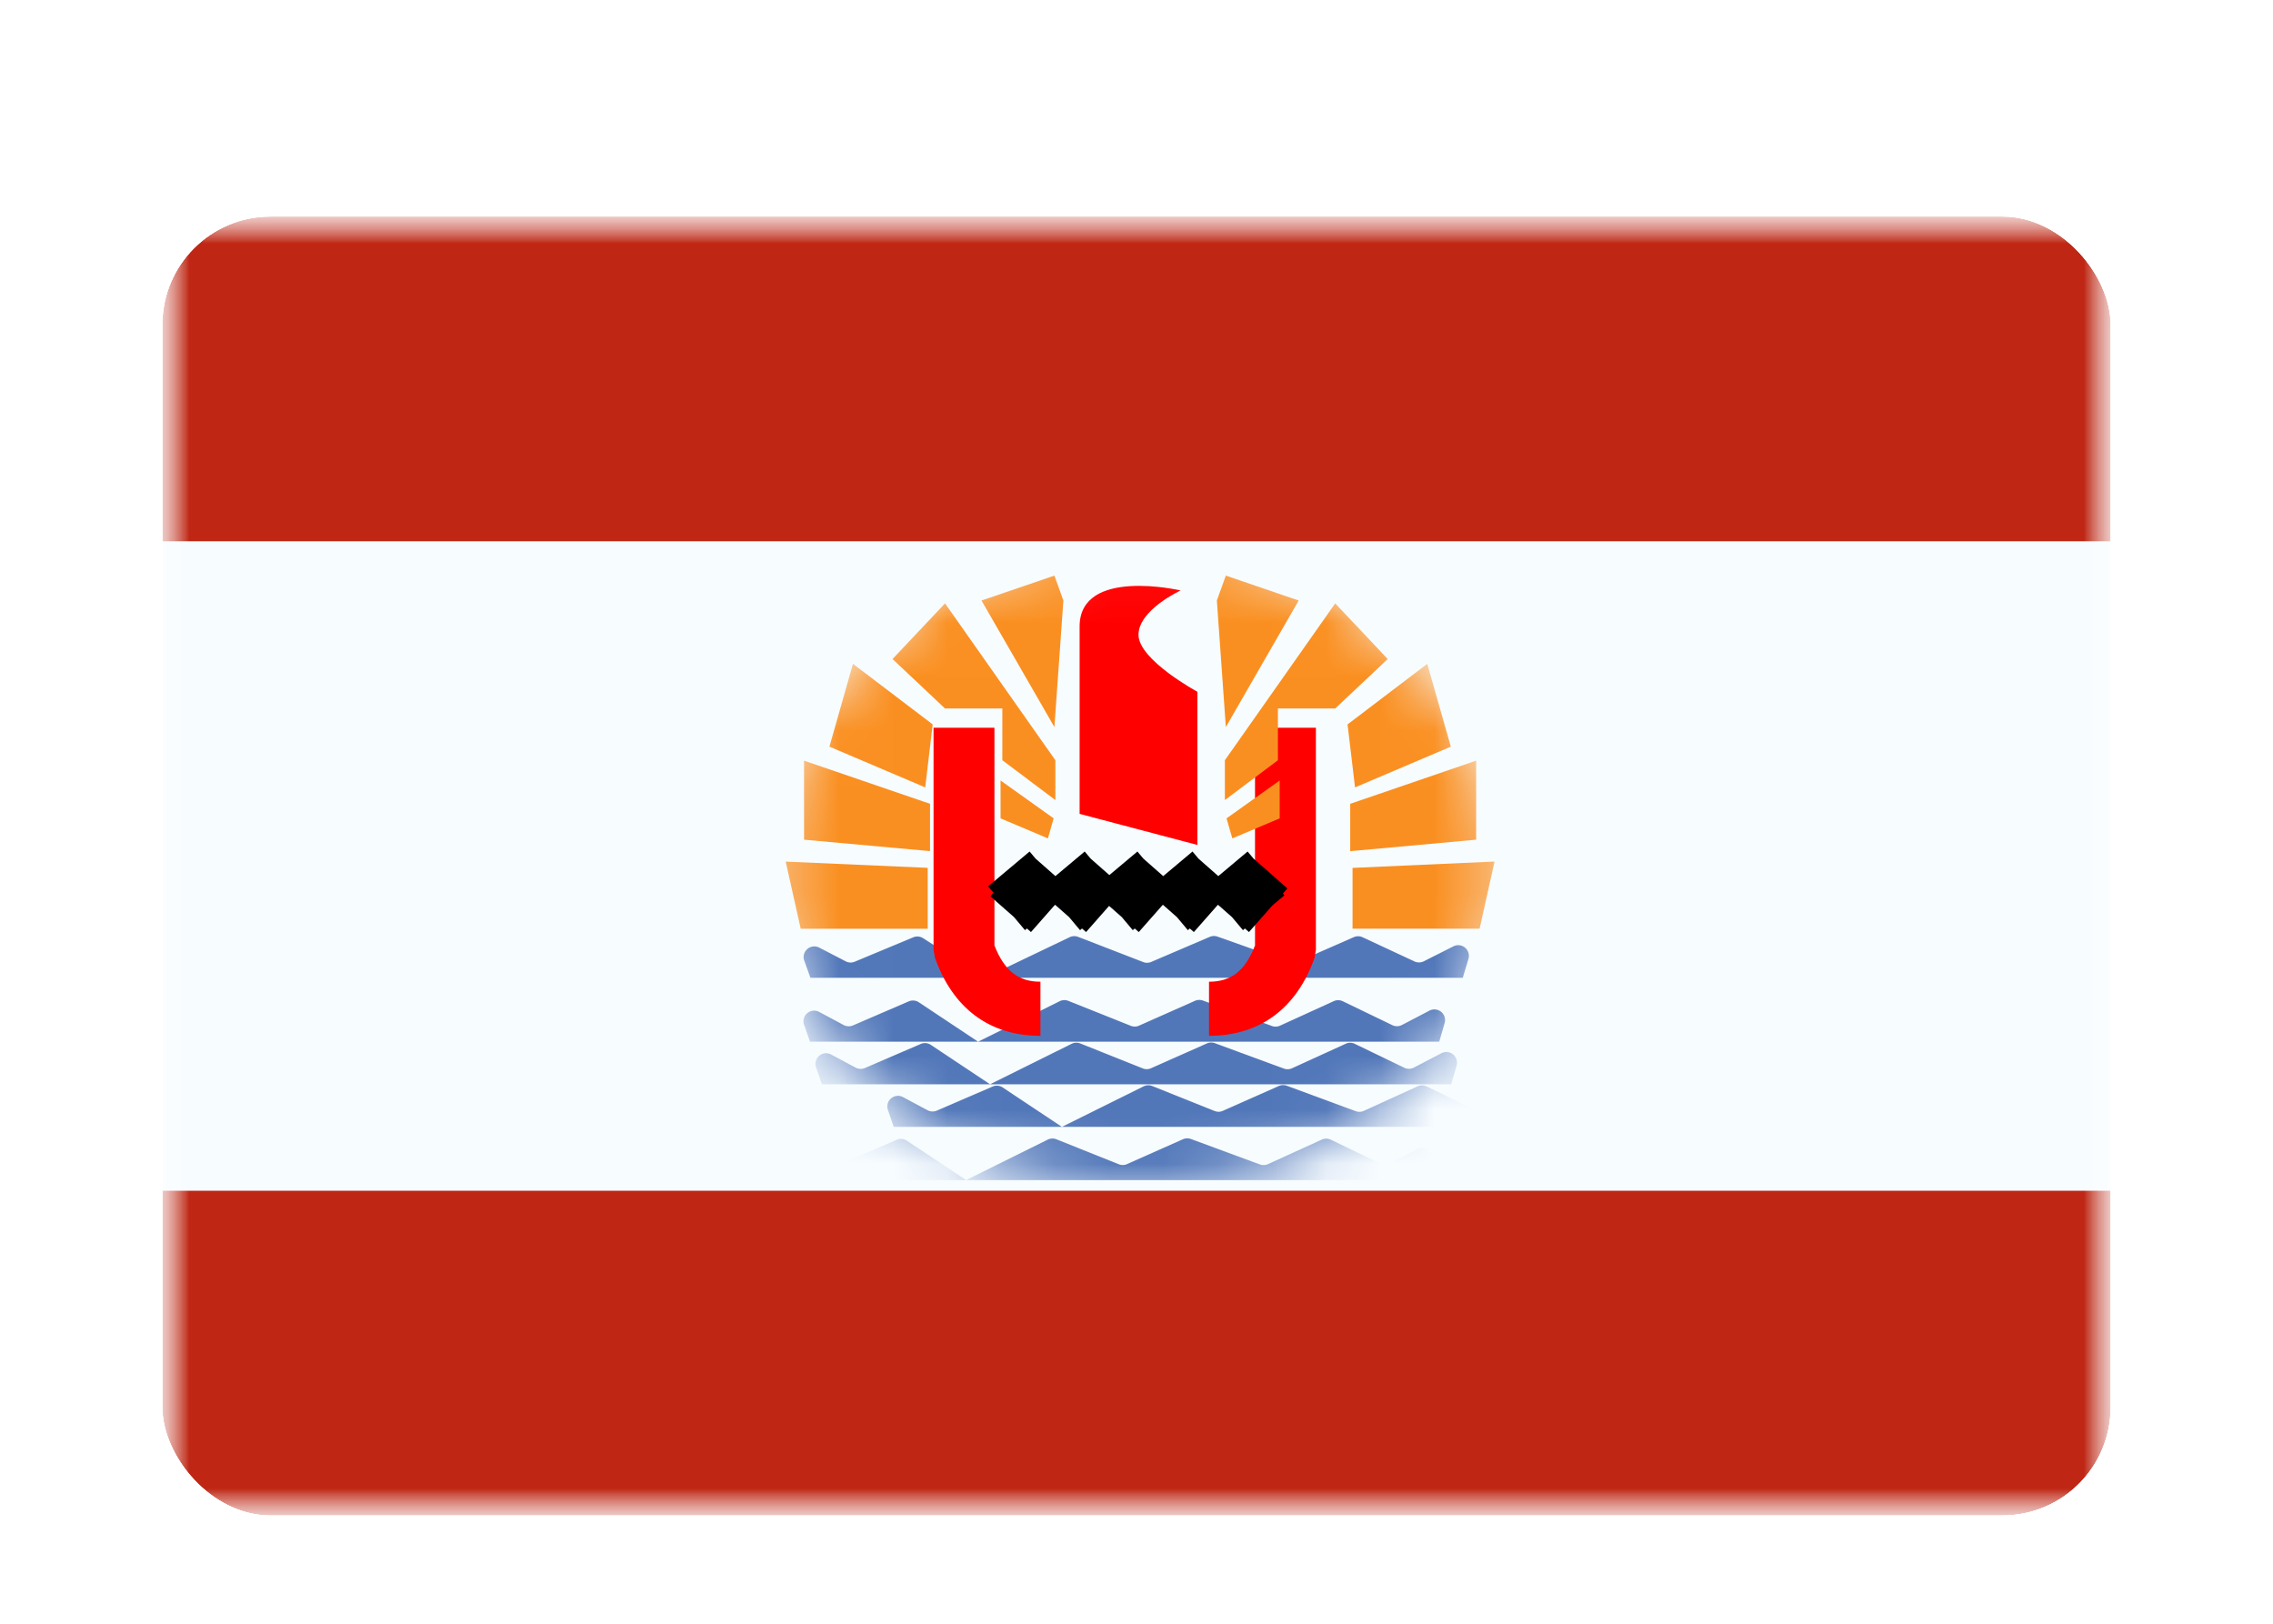 <svg xmlns="http://www.w3.org/2000/svg" fill="none" aria-hidden="true" viewBox="0 0 42 30"><g filter="url(#a)"><g clip-path="url(#b)"><mask id="c" width="36" height="24" x="3" y="2" maskUnits="userSpaceOnUse" style="mask-type:alpha"><path fill="#fff" d="M3 2h36v24H3z"/></mask><g mask="url(#c)"><path fill="#F7FCFF" fill-rule="evenodd" d="M3 2v24h36V2H3Z" clip-rule="evenodd"/><mask id="d" width="36" height="24" x="3" y="2" maskUnits="userSpaceOnUse" style="mask-type:alpha"><path fill="#fff" fill-rule="evenodd" d="M3 2v24h36V2H3Z" clip-rule="evenodd"/></mask><g mask="url(#d)"><path fill="#BF2714" fill-rule="evenodd" d="M3 2v6h36V2H3Zm0 18v6h36v-6H3Z" clip-rule="evenodd"/><mask id="e" width="14" height="12" x="14" y="8" maskUnits="userSpaceOnUse" style="mask-type:alpha"><path fill="#fff" fill-rule="evenodd" d="M21 20c3.728 0 6.75-2.686 6.75-6S24.728 8 21 8s-6.75 2.686-6.75 6 3.022 6 6.75 6Z" clip-rule="evenodd"/></mask><g mask="url(#e)"><path fill="#5277B9" fill-rule="evenodd" d="M14.861 15.75a.197.197 0 0 1 .276-.242l.491.254a.196.196 0 0 0 .166.006l1.08-.45a.197.197 0 0 1 .183.016l1.14.732 1.567-.75a.197.197 0 0 1 .156-.007l1.204.466a.196.196 0 0 0 .149-.003l1.081-.463a.197.197 0 0 1 .144-.004l1.331.472c.047.017.1.015.145-.005l1.04-.457a.197.197 0 0 1 .162.001l.96.447a.197.197 0 0 0 .172-.002l.549-.277a.197.197 0 0 1 .277.232l-.105.35H14.975l-.114-.317Zm-.004 1.184a.197.197 0 0 1 .279-.238l.454.243c.053.028.116.03.17.007l1.032-.445a.197.197 0 0 1 .186.017l1.095.728 1.508-.748a.197.197 0 0 1 .16-.006l1.152.46c.05.02.104.02.153-.002l1.034-.459c.047-.02.1-.022.148-.005l1.274.47a.197.197 0 0 0 .15-.006l.993-.453a.197.197 0 0 1 .167.002l.916.442a.197.197 0 0 0 .176-.003l.51-.266a.197.197 0 0 1 .28.229l-.1.345H14.966l-.108-.312Zm.221.786a.197.197 0 0 1 .279-.237l.454.243c.053.028.116.03.17.007l1.032-.445a.197.197 0 0 1 .187.017l1.094.728 1.508-.748a.197.197 0 0 1 .16-.006l1.152.46c.05.02.105.02.153-.002l1.034-.459a.2.2 0 0 1 .148-.004l1.275.469a.197.197 0 0 0 .15-.006l.992-.453a.196.196 0 0 1 .168.002l.915.442a.197.197 0 0 0 .176-.003l.51-.266a.197.197 0 0 1 .28.229l-.1.345H15.187l-.108-.312Zm1.328.788a.197.197 0 0 1 .279-.238l.454.243a.2.2 0 0 0 .171.007l1.031-.445a.196.196 0 0 1 .187.017l1.094.728 1.508-.748a.197.197 0 0 1 .16-.007l1.152.461c.05.02.105.02.153-.002l1.034-.459c.047-.02.1-.022.148-.005l1.275.47a.197.197 0 0 0 .15-.006l.993-.453a.197.197 0 0 1 .167.002l.915.441a.197.197 0 0 0 .176-.002l.51-.267a.197.197 0 0 1 .28.23l-.099.345h-11.63l-.108-.313Zm-1.77.983a.197.197 0 0 1 .278-.238l.455.244c.053.028.115.03.17.007l1.031-.445a.196.196 0 0 1 .187.017l1.095.727 1.507-.747a.197.197 0 0 1 .16-.007l1.153.461c.05.02.104.02.153-.002l1.034-.46c.046-.02.1-.021.147-.004l1.275.47a.197.197 0 0 0 .15-.006l.993-.453a.197.197 0 0 1 .167.002l.915.441a.197.197 0 0 0 .177-.003l.51-.266a.197.197 0 0 1 .28.23l-.1.345h-11.63l-.107-.313Z" clip-rule="evenodd"/><g fill="red"><path d="M19.225 16.138v1c-.95 0-1.622-.519-1.948-1.44l-.027-.15v-4.102h1.125v4.022c.188.48.452.67.85.67Zm3.115 0v1c.95 0 1.623-.519 1.95-1.44l.025-.15v-4.102H23.19v4.022c-.187.48-.45.67-.85.67Z"/><path fill-rule="evenodd" d="M21.816 8.909s-1.867-.434-1.867.666v3.462l2.176.574v-2.83s-1.088-.59-1.088-1.052c0-.462.779-.82.779-.82Z" clip-rule="evenodd"/></g><path stroke="#000" d="m18.675 14.89.71-.806m-.063.78-.68-.81m1.051.836.71-.806m-.063.78-.68-.81m1.007.836.71-.806m-.063.78-.68-.81m1.051.836.71-.806m-.063.78-.68-.81m1.051.836.71-.806m-.063.78-.68-.81"/><path fill="#FA8F21" fill-rule="evenodd" d="m18.136 9.095 1.347 2.338.166-2.338-.166-.46-1.347.46Zm-.674 1.995-.97-.914.97-1.028 2.039 2.898v.736l-.98-.736v-.956h-1.06Zm-2.136.705 1.77.753.138-1.164-1.473-1.119-.435 1.53Zm1.859 1.93-2.328-.211v-1.46l2.328.797v.875Zm-2.39 1.434-.277-1.24 2.624.115v1.125h-2.348Zm3.693-2.039v-.7l.981.7-.106.37-.875-.37Zm9.128.798-.276 1.24h-2.348v-1.123l2.624-.117Zm-2.667-.192 2.327-.212v-1.46l-2.327.797v.875Zm1.859-1.931-1.77.753-.138-1.164 1.473-1.119.435 1.53Zm-2.136-.705.97-.914-.97-1.028-2.039 2.898v.736l.98-.736v-.956h1.059Zm-.675-1.995-1.346 2.338-.166-2.338.166-.46 1.346.46Zm-.351 4.025v-.7l-.982.7.107.37.875-.37Z" clip-rule="evenodd"/></g></g></g></g></g><defs><clipPath id="b"><rect width="36" height="24" x="3" y="2" fill="#fff" rx="2"/></clipPath><filter id="a" width="42" height="30" x="0" y="0" color-interpolation-filters="sRGB" filterUnits="userSpaceOnUse"><feFlood flood-opacity="0" result="BackgroundImageFix"/><feColorMatrix in="SourceAlpha" result="hardAlpha" values="0 0 0 0 0 0 0 0 0 0 0 0 0 0 0 0 0 0 127 0"/><feOffset dy="1"/><feGaussianBlur stdDeviation="1"/><feColorMatrix values="0 0 0 0 0.063 0 0 0 0 0.094 0 0 0 0 0.157 0 0 0 0.06 0"/><feBlend in2="BackgroundImageFix" result="effect1_dropShadow_91_25916"/><feColorMatrix in="SourceAlpha" result="hardAlpha" values="0 0 0 0 0 0 0 0 0 0 0 0 0 0 0 0 0 0 127 0"/><feOffset dy="1"/><feGaussianBlur stdDeviation="1.5"/><feColorMatrix values="0 0 0 0 0.063 0 0 0 0 0.094 0 0 0 0 0.157 0 0 0 0.1 0"/><feBlend in2="effect1_dropShadow_91_25916" result="effect2_dropShadow_91_25916"/><feBlend in="SourceGraphic" in2="effect2_dropShadow_91_25916" result="shape"/></filter></defs></svg>